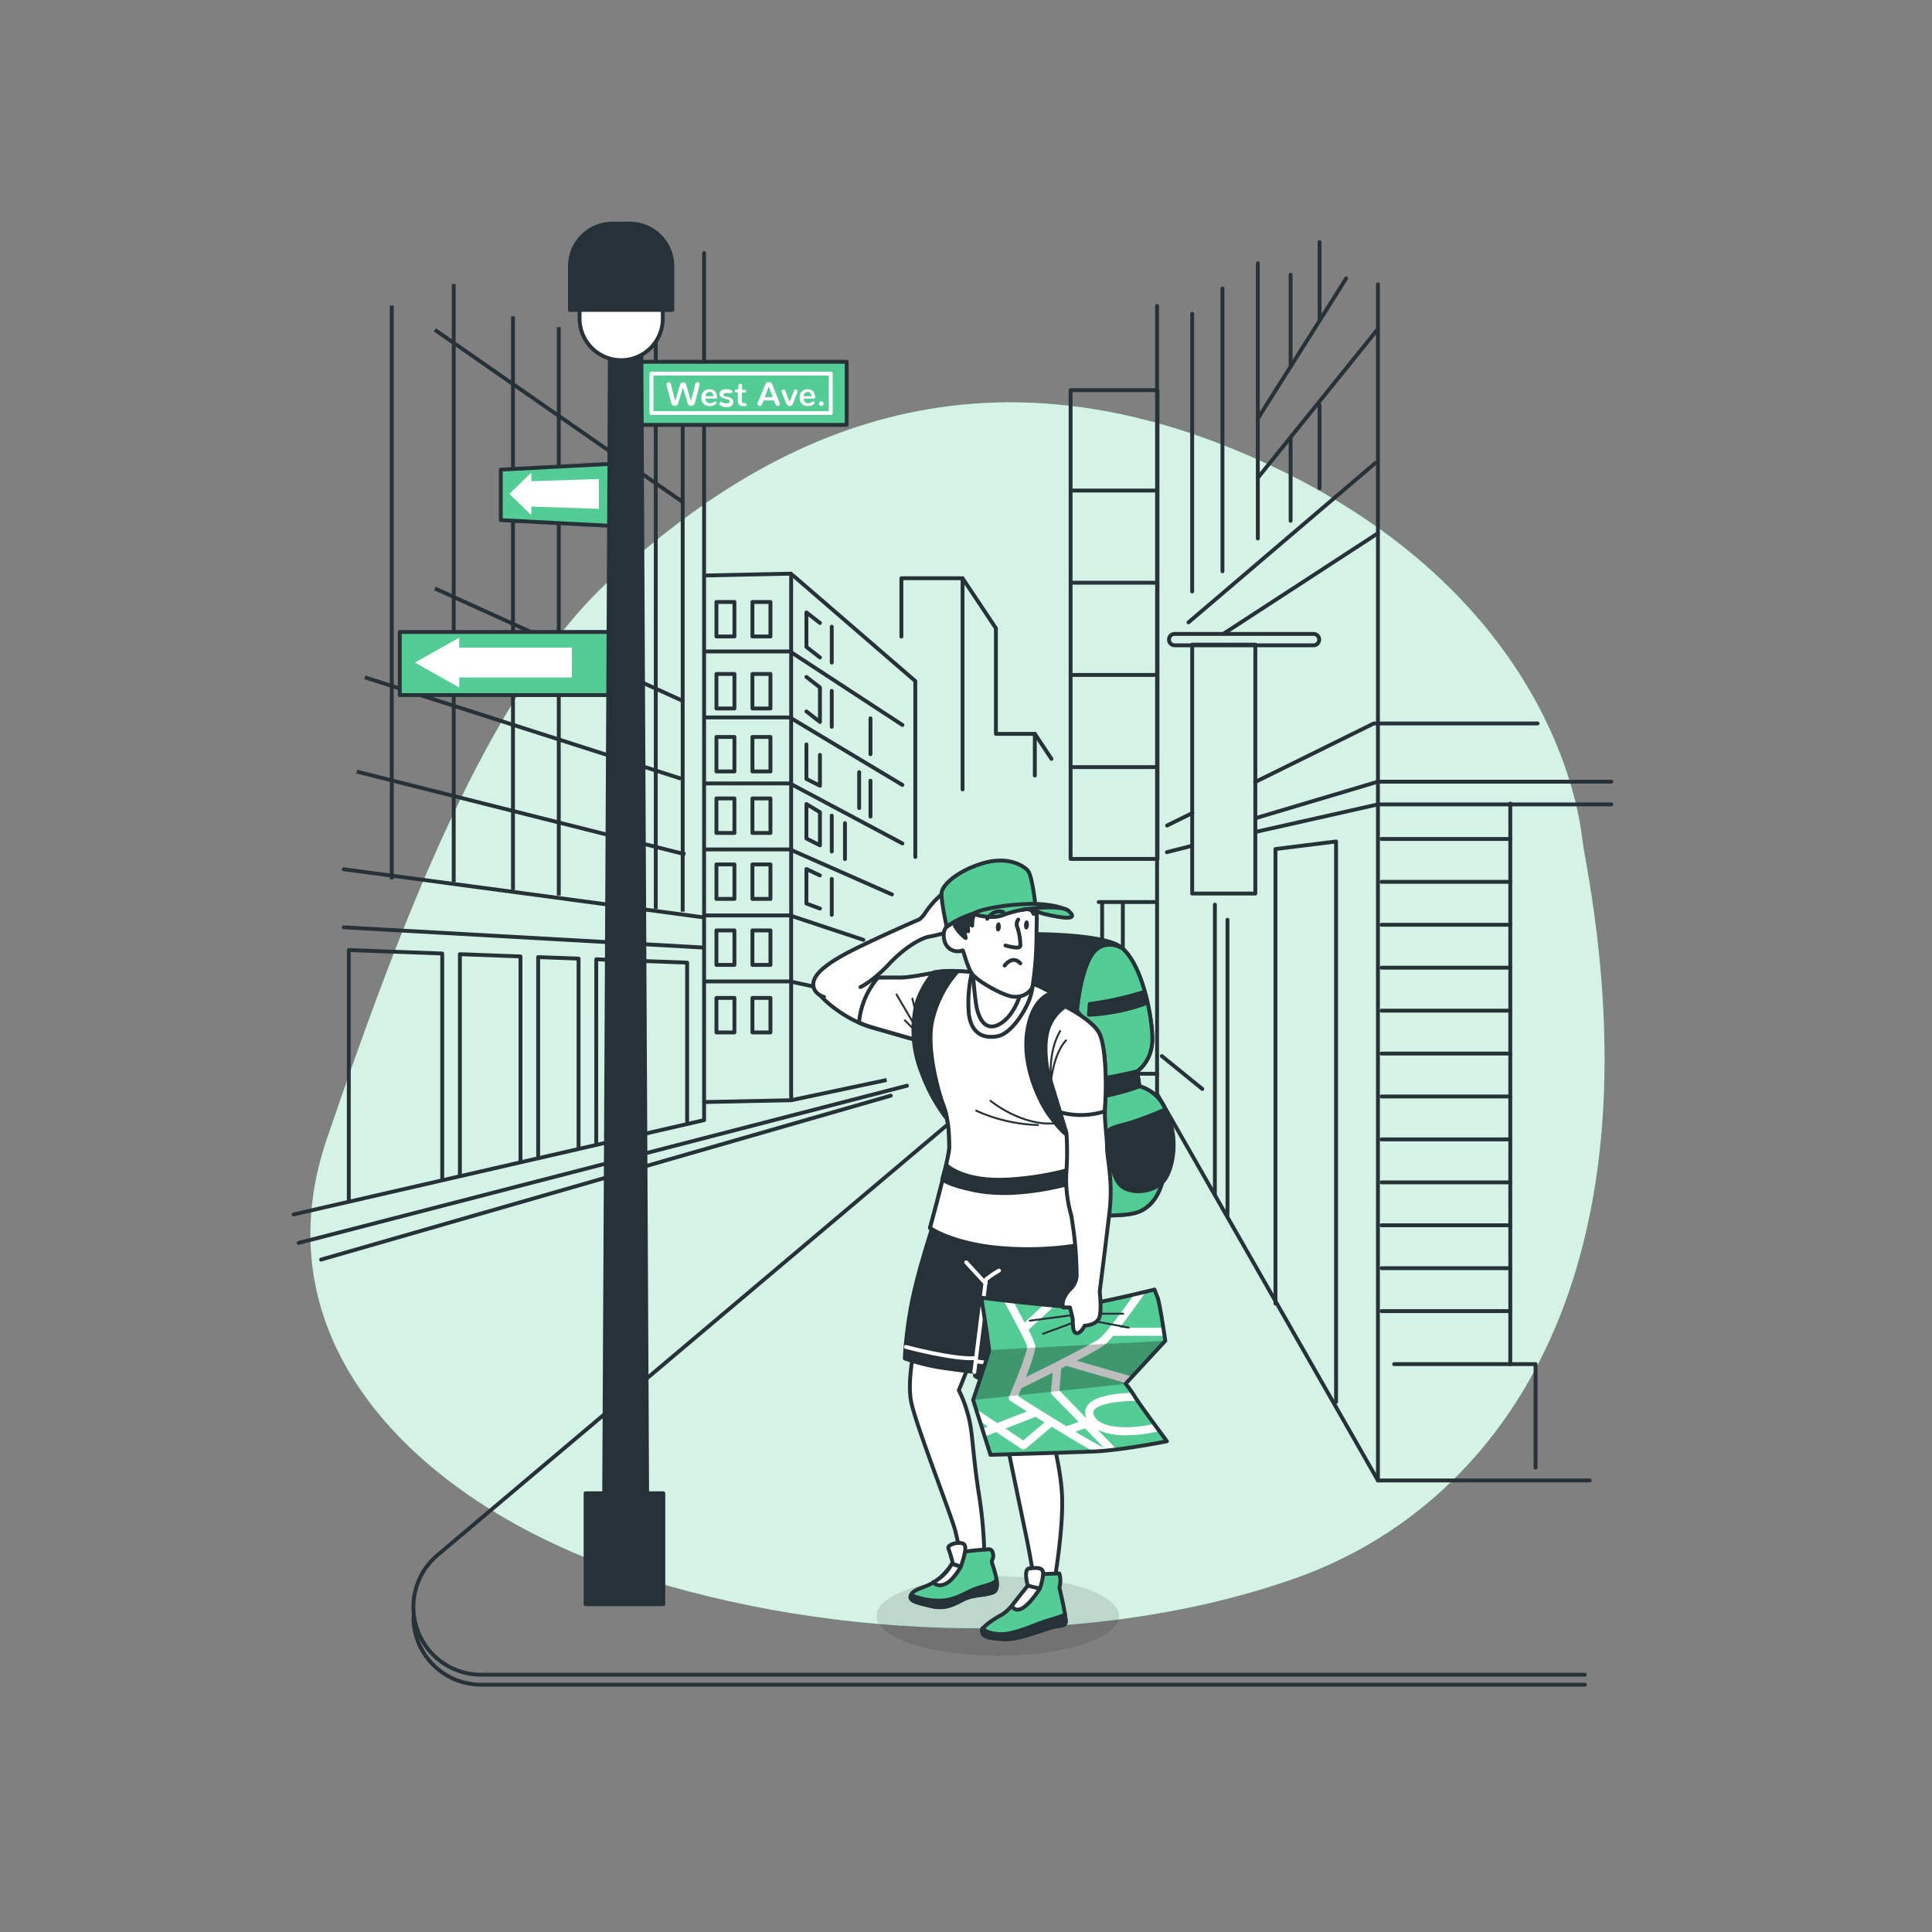 <svg xmlns="http://www.w3.org/2000/svg" xmlns:xlink="http://www.w3.org/1999/xlink" viewBox="0 0 500 500"><rect x="0" y="0" width="500" height="500" fill="#808080" stroke="none"/><defs><clipPath id="freepik--clip-path--inject-32"><path d="M275.5,338.15s-7-.63-13-1.3-8.52-1-8.52-1,2,12.68,2,13.5-4.14,12.95-4.14,12.95l4.5,14.21s19.58-.57,26.78-.87S302,373,302,373s-6.76-9.09-8.23-11.43a31.54,31.54,0,0,0-2.46-3.47L301.58,347s-1.41-9.75-2-11.21-.79-2.06-.79-2.06S279.59,338.57,275.5,338.15Z" style="fill:#54CC96;stroke:#263238;stroke-linecap:round;stroke-linejoin:round"></path></clipPath></defs><g id="freepik--background-simple--inject-32"><path d="M410.22,221.77c-.35-2-.66-3.9-.91-5.86-1.45-11.41-12-64.56-83.44-96.8-80.41-36.27-134.74,1-167.34,30.39s-55.41,91.15-73.88,145.06,25,95.08,78.23,112.73,120.61,19.6,172.77,1C387.23,389.85,430.32,332.11,410.22,221.77Z" style="fill:#54CC96"></path><path d="M410.22,221.77c-.35-2-.66-3.9-.91-5.86-1.45-11.41-12-64.56-83.44-96.8-80.41-36.27-134.74,1-167.34,30.39s-55.41,91.15-73.88,145.06,25,95.08,78.23,112.73,120.61,19.6,172.77,1C387.23,389.85,430.32,332.11,410.22,221.77Z" style="fill:#fff;opacity:0.75"></path></g><g id="freepik--Buildings--inject-32"><polyline points="299.45 79.17 299.45 283.12 356.61 383.14 411.41 383.14" style="fill:none;stroke:#263238;stroke-linecap:round;stroke-linejoin:round"></polyline><path d="M299.45,277.89H260.82L113.22,402.47a17.54,17.54,0,0,0-.11,26.72h0a17.57,17.57,0,0,0,11.42,4.22H410.14" style="fill:none;stroke:#263238;stroke-linecap:round;stroke-linejoin:round"></path><path d="M107,418.41a17.44,17.44,0,0,0,6.12,13.38h0A17.53,17.53,0,0,0,124.53,436H410.14" style="fill:none;stroke:#263238;stroke-linecap:round;stroke-linejoin:round"></path><line x1="83.1" y1="325.98" x2="230.53" y2="283.55" style="fill:none;stroke:#263238;stroke-linecap:round;stroke-linejoin:round"></line><polyline points="182.22 65.5 182.22 289.89 76 314.29" style="fill:none;stroke:#263238;stroke-linecap:round;stroke-linejoin:round"></polyline><line x1="204.74" y1="284.74" x2="229.46" y2="279.5" style="fill:none;stroke:#263238;stroke-miterlimit:10"></line><polyline points="182.94 148.93 204.75 148.46 204.75 284.74 182.22 285.21" style="fill:none;stroke:#263238;stroke-linecap:round;stroke-linejoin:round"></polyline><polyline points="205.24 148.93 236.88 176.26 236.88 221.77" style="fill:none;stroke:#263238;stroke-linecap:round;stroke-linejoin:round"></polyline><polyline points="233.28 164.75 233.28 149.65 249.11 149.65 249.11 204.31" style="fill:none;stroke:#263238;stroke-linecap:round;stroke-linejoin:round"></polyline><polyline points="249.11 149.65 257.74 162.59 257.74 189.92 267.81 189.92 267.81 200.71" style="fill:none;stroke:#263238;stroke-linecap:round;stroke-linejoin:round"></polyline><line x1="267.81" y1="189.92" x2="272.12" y2="196.4" style="fill:none;stroke:#263238;stroke-linecap:round;stroke-linejoin:round"></line><rect x="277.07" y="100.97" width="22.49" height="121.31" style="fill:none;stroke:#263238;stroke-linecap:round;stroke-linejoin:round"></rect><rect x="308.54" y="166.84" width="16.34" height="64.41" style="fill:none;stroke:#263238;stroke-linecap:round;stroke-linejoin:round"></rect><line x1="316.68" y1="163.99" x2="356.61" y2="138" style="fill:none;stroke:#263238;stroke-linecap:round;stroke-linejoin:round"></line><line x1="355.92" y1="119.84" x2="307.58" y2="161.07" style="fill:none;stroke:#263238;stroke-linecap:round;stroke-linejoin:round"></line><line x1="356.61" y1="85.13" x2="325.52" y2="123.67" style="fill:none;stroke:#263238;stroke-linecap:round;stroke-linejoin:round"></line><line x1="325.15" y1="215.26" x2="356.61" y2="208.18" style="fill:none;stroke:#263238;stroke-linecap:round;stroke-linejoin:round"></line><line x1="301.99" y1="220.54" x2="308.17" y2="218.97" style="fill:none;stroke:#263238;stroke-linecap:round;stroke-linejoin:round"></line><line x1="356.61" y1="383.15" x2="356.61" y2="73.59" style="fill:none;stroke:#263238;stroke-linecap:round;stroke-linejoin:round"></line><line x1="356.61" y1="208.18" x2="417" y2="208.18" style="fill:none;stroke:#263238;stroke-linecap:round;stroke-linejoin:round"></line><line x1="325.15" y1="211.68" x2="356.61" y2="202.3" style="fill:none;stroke:#263238;stroke-linecap:round;stroke-linejoin:round"></line><line x1="356.61" y1="202.3" x2="417" y2="202.3" style="fill:none;stroke:#263238;stroke-linecap:round;stroke-linejoin:round"></line><polyline points="324.84 202.38 355.54 187.23 397.92 187.23" style="fill:none;stroke:#263238;stroke-linecap:round;stroke-linejoin:round"></polyline><line x1="302.04" y1="213.64" x2="308.58" y2="210.41" style="fill:none;stroke:#263238;stroke-linecap:round;stroke-linejoin:round"></line><line x1="277.21" y1="126.95" x2="298.82" y2="126.95" style="fill:none;stroke:#263238;stroke-linecap:round;stroke-linejoin:round"></line><line x1="277.21" y1="150.81" x2="298.82" y2="150.81" style="fill:none;stroke:#263238;stroke-linecap:round;stroke-linejoin:round"></line><line x1="277.21" y1="174.67" x2="298.82" y2="174.67" style="fill:none;stroke:#263238;stroke-linecap:round;stroke-linejoin:round"></line><line x1="277.21" y1="198.52" x2="298.82" y2="198.52" style="fill:none;stroke:#263238;stroke-linecap:round;stroke-linejoin:round"></line><path d="M339.89,167H304a1.47,1.47,0,1,1,0-2.94h35.94a1.47,1.47,0,1,1,0,2.94Z" style="fill:none;stroke:#263238;stroke-miterlimit:10"></path><line x1="308.53" y1="81.2" x2="308.53" y2="153.08" style="fill:none;stroke:#263238;stroke-linecap:round;stroke-linejoin:round"></line><line x1="316.37" y1="74.66" x2="316.37" y2="147.85" style="fill:none;stroke:#263238;stroke-linecap:round;stroke-linejoin:round"></line><line x1="325.52" y1="68.13" x2="325.52" y2="139.35" style="fill:none;stroke:#263238;stroke-linecap:round;stroke-linejoin:round"></line><line x1="325.52" y1="108.34" x2="348.39" y2="72.05" style="fill:none;stroke:#263238;stroke-linecap:round;stroke-linejoin:round"></line><polyline points="182.31 168.59 204.43 168.59 233.54 187.62" style="fill:none;stroke:#263238;stroke-linecap:round;stroke-linejoin:round"></polyline><polyline points="182.31 185.68 204.43 185.68 233.54 203.14" style="fill:none;stroke:#263238;stroke-linecap:round;stroke-linejoin:round"></polyline><polyline points="182.31 202.75 204.43 202.75 233.54 218.28" style="fill:none;stroke:#263238;stroke-linecap:round;stroke-linejoin:round"></polyline><polyline points="182.31 219.83 204.43 219.83 230.83 231.48" style="fill:none;stroke:#263238;stroke-linecap:round;stroke-linejoin:round"></polyline><polyline points="182.31 236.91 204.43 236.91 223.45 243.23" style="fill:none;stroke:#263238;stroke-linecap:round;stroke-linejoin:round"></polyline><polyline points="182.31 253.99 204.43 253.99 210.77 255.35" style="fill:none;stroke:#263238;stroke-linecap:round;stroke-linejoin:round"></polyline><rect x="194.73" y="174.42" width="4.66" height="8.93" style="fill:none;stroke:#263238;stroke-linecap:round;stroke-linejoin:round"></rect><rect x="185.41" y="174.42" width="4.66" height="8.93" style="fill:none;stroke:#263238;stroke-linecap:round;stroke-linejoin:round"></rect><rect x="194.73" y="190.72" width="4.66" height="8.93" style="fill:none;stroke:#263238;stroke-linecap:round;stroke-linejoin:round"></rect><rect x="185.41" y="190.72" width="4.66" height="8.93" style="fill:none;stroke:#263238;stroke-linecap:round;stroke-linejoin:round"></rect><rect x="194.73" y="206.64" width="4.66" height="8.93" style="fill:none;stroke:#263238;stroke-linecap:round;stroke-linejoin:round"></rect><rect x="185.41" y="206.64" width="4.66" height="8.93" style="fill:none;stroke:#263238;stroke-linecap:round;stroke-linejoin:round"></rect><rect x="194.73" y="223.71" width="4.66" height="8.93" style="fill:none;stroke:#263238;stroke-linecap:round;stroke-linejoin:round"></rect><rect x="185.41" y="223.71" width="4.66" height="8.93" style="fill:none;stroke:#263238;stroke-linecap:round;stroke-linejoin:round"></rect><rect x="194.73" y="240.79" width="4.66" height="8.93" style="fill:none;stroke:#263238;stroke-linecap:round;stroke-linejoin:round"></rect><rect x="185.41" y="240.79" width="4.66" height="8.93" style="fill:none;stroke:#263238;stroke-linecap:round;stroke-linejoin:round"></rect><rect x="194.73" y="258.26" width="4.66" height="8.93" style="fill:none;stroke:#263238;stroke-linecap:round;stroke-linejoin:round"></rect><rect x="185.41" y="258.26" width="4.66" height="8.93" style="fill:none;stroke:#263238;stroke-linecap:round;stroke-linejoin:round"></rect><rect x="194.73" y="155.79" width="4.66" height="8.93" style="fill:none;stroke:#263238;stroke-linecap:round;stroke-linejoin:round"></rect><polyline points="212.2 170.15 208.7 167.43 208.7 158.5 212.2 161.22" style="fill:none;stroke:#263238;stroke-linecap:round;stroke-linejoin:round"></polyline><polyline points="208.7 175.19 212.2 177.91 212.2 186.84 208.7 184.12" style="fill:none;stroke:#263238;stroke-linecap:round;stroke-linejoin:round"></polyline><polyline points="212.2 195.38 212.2 203.35 208.7 201.59 208.7 192.66" style="fill:none;stroke:#263238;stroke-linecap:round;stroke-linejoin:round"></polyline><polygon points="212.2 218.77 208.7 217.01 208.7 208.08 212.2 210.2 212.2 218.77" style="fill:none;stroke:#263238;stroke-linecap:round;stroke-linejoin:round"></polygon><polyline points="212.2 235.13 208.7 233.84 208.7 224.91 212.2 226.56" style="fill:none;stroke:#263238;stroke-linecap:round;stroke-linejoin:round"></polyline><rect x="185.41" y="155.79" width="4.66" height="8.93" style="fill:none;stroke:#263238;stroke-linecap:round;stroke-linejoin:round"></rect><polyline points="330.09 337.35 330.09 219.73 345.77 217.77 345.77 362.84" style="fill:none;stroke:#263238;stroke-linecap:round;stroke-linejoin:round"></polyline><line x1="314.41" y1="309.25" x2="314.41" y2="234.11" style="fill:none;stroke:#263238;stroke-linecap:round;stroke-linejoin:round"></line><line x1="317.67" y1="314.48" x2="317.67" y2="238.03" style="fill:none;stroke:#263238;stroke-linecap:round;stroke-linejoin:round"></line><line x1="334.01" y1="113.22" x2="334.01" y2="134.78" style="fill:none;stroke:#263238;stroke-linecap:round;stroke-linejoin:round"></line><line x1="341.5" y1="104.79" x2="341.5" y2="126.35" style="fill:none;stroke:#263238;stroke-linecap:round;stroke-linejoin:round"></line><line x1="334.01" y1="71.09" x2="334.01" y2="94.3" style="fill:none;stroke:#263238;stroke-linecap:round;stroke-linejoin:round"></line><line x1="341.5" y1="62.66" x2="341.5" y2="82.44" style="fill:none;stroke:#263238;stroke-linecap:round;stroke-linejoin:round"></line><line x1="77.3" y1="321.67" x2="234.73" y2="280.98" style="fill:none;stroke:#263238;stroke-linecap:round;stroke-linejoin:round"></line><line x1="88.96" y1="239.99" x2="181.75" y2="245.21" style="fill:none;stroke:#263238;stroke-linecap:round;stroke-linejoin:round"></line><line x1="88.96" y1="224.96" x2="181.75" y2="237.37" style="fill:none;stroke:#263238;stroke-linecap:round;stroke-linejoin:round"></line><polyline points="134.7 300.28 134.7 247.53 119.02 246.94 119.02 303.91" style="fill:none;stroke:#263238;stroke-linecap:round;stroke-linejoin:round"></polyline><polyline points="149.73 296.8 149.73 248.09 139.28 247.7 139.28 299.22" style="fill:none;stroke:#263238;stroke-linecap:round;stroke-linejoin:round"></polyline><polyline points="114.45 304.97 114.45 246.77 90.27 245.87 90.27 310.56" style="fill:none;stroke:#263238;stroke-linecap:round;stroke-linejoin:round"></polyline><polyline points="177.83 290.3 177.83 249.13 154.31 248.26 154.31 295.75" style="fill:none;stroke:#263238;stroke-linecap:round;stroke-linejoin:round"></polyline><line x1="215.26" y1="171.48" x2="215.26" y2="162.19" style="fill:none;stroke:#263238;stroke-linecap:round;stroke-linejoin:round"></line><line x1="215.26" y1="188.1" x2="215.26" y2="178.81" style="fill:none;stroke:#263238;stroke-linecap:round;stroke-linejoin:round"></line><line x1="215.26" y1="220.37" x2="215.26" y2="211.08" style="fill:none;stroke:#263238;stroke-linecap:round;stroke-linejoin:round"></line><line x1="215.26" y1="236.75" x2="215.26" y2="227.46" style="fill:none;stroke:#263238;stroke-linecap:round;stroke-linejoin:round"></line><line x1="218.68" y1="222.33" x2="218.68" y2="213.04" style="fill:none;stroke:#263238;stroke-linecap:round;stroke-linejoin:round"></line><line x1="222.35" y1="209.13" x2="222.35" y2="199.84" style="fill:none;stroke:#263238;stroke-linecap:round;stroke-linejoin:round"></line><line x1="225.28" y1="211.33" x2="225.28" y2="202.04" style="fill:none;stroke:#263238;stroke-linecap:round;stroke-linejoin:round"></line><line x1="225.28" y1="195.19" x2="225.28" y2="185.9" style="fill:none;stroke:#263238;stroke-linecap:round;stroke-linejoin:round"></line><line x1="357.53" y1="217.12" x2="390.86" y2="217.12" style="fill:none;stroke:#263238;stroke-linecap:round;stroke-linejoin:round"></line><line x1="357.53" y1="228.22" x2="390.86" y2="228.22" style="fill:none;stroke:#263238;stroke-linecap:round;stroke-linejoin:round"></line><line x1="357.53" y1="239.33" x2="390.86" y2="239.33" style="fill:none;stroke:#263238;stroke-linecap:round;stroke-linejoin:round"></line><line x1="357.53" y1="250.44" x2="390.86" y2="250.44" style="fill:none;stroke:#263238;stroke-linecap:round;stroke-linejoin:round"></line><line x1="357.53" y1="261.55" x2="390.86" y2="261.55" style="fill:none;stroke:#263238;stroke-linecap:round;stroke-linejoin:round"></line><line x1="357.53" y1="272.66" x2="390.86" y2="272.66" style="fill:none;stroke:#263238;stroke-linecap:round;stroke-linejoin:round"></line><line x1="357.53" y1="283.77" x2="390.86" y2="283.77" style="fill:none;stroke:#263238;stroke-linecap:round;stroke-linejoin:round"></line><line x1="357.53" y1="294.88" x2="390.86" y2="294.88" style="fill:none;stroke:#263238;stroke-linecap:round;stroke-linejoin:round"></line><line x1="357.53" y1="305.99" x2="390.86" y2="305.99" style="fill:none;stroke:#263238;stroke-linecap:round;stroke-linejoin:round"></line><line x1="357.53" y1="317.1" x2="390.86" y2="317.1" style="fill:none;stroke:#263238;stroke-linecap:round;stroke-linejoin:round"></line><line x1="357.53" y1="328.2" x2="390.86" y2="328.2" style="fill:none;stroke:#263238;stroke-linecap:round;stroke-linejoin:round"></line><line x1="357.53" y1="339.31" x2="390.86" y2="339.31" style="fill:none;stroke:#263238;stroke-linecap:round;stroke-linejoin:round"></line><polyline points="390.86 207.97 390.86 353.04 397.4 353.04 397.4 379.83" style="fill:none;stroke:#263238;stroke-linecap:round;stroke-linejoin:round"></polyline><line x1="390.86" y1="353.04" x2="360.8" y2="353.04" style="fill:none;stroke:#263238;stroke-linecap:round;stroke-linejoin:round"></line><line x1="300.68" y1="273.31" x2="311.14" y2="281.81" style="fill:none;stroke:#263238;stroke-linecap:round;stroke-linejoin:round"></line><line x1="298.72" y1="233.45" x2="284.35" y2="233.45" style="fill:none;stroke:#263238;stroke-linecap:round;stroke-linejoin:round"></line><polyline points="285.23 233.69 285.23 245.1 290.59 245.1 290.59 233.86" style="fill:none;stroke:#263238;stroke-linecap:round;stroke-linejoin:round"></polyline><line x1="169.71" y1="235.24" x2="169.71" y2="60.95" style="fill:none;stroke:#263238;stroke-miterlimit:10"></line><line x1="176.68" y1="235.94" x2="176.68" y2="106.96" style="fill:none;stroke:#263238;stroke-miterlimit:10"></line><line x1="157.86" y1="234.54" x2="157.86" y2="78.38" style="fill:none;stroke:#263238;stroke-miterlimit:10"></line><line x1="144.61" y1="231.76" x2="144.61" y2="84.66" style="fill:none;stroke:#263238;stroke-miterlimit:10"></line><line x1="132.76" y1="230.36" x2="132.76" y2="81.87" style="fill:none;stroke:#263238;stroke-miterlimit:10"></line><line x1="117.42" y1="228.27" x2="117.42" y2="73.5" style="fill:none;stroke:#263238;stroke-miterlimit:10"></line><line x1="101.39" y1="227.57" x2="101.39" y2="79.08" style="fill:none;stroke:#263238;stroke-miterlimit:10"></line><line x1="92.32" y1="199.69" x2="177.38" y2="221.11" style="fill:none;stroke:#263238;stroke-miterlimit:10"></line><line x1="94.42" y1="175.29" x2="176.25" y2="201.51" style="fill:none;stroke:#263238;stroke-miterlimit:10"></line><line x1="112.54" y1="152.28" x2="177" y2="181.53" style="fill:none;stroke:#263238;stroke-miterlimit:10"></line><line x1="112.54" y1="85.35" x2="176.62" y2="129.88" style="fill:none;stroke:#263238;stroke-miterlimit:10"></line></g><g id="freepik--Streetlight--inject-32"><polygon points="160.97 136.24 129.6 134.61 129.6 121.54 160.97 119.9 160.97 136.24" style="fill:#54CC96;stroke:#263238;stroke-linecap:round;stroke-linejoin:round"></polygon><rect x="161.62" y="93.63" width="57.5" height="16.34" style="fill:#54CC96;stroke:#263238;stroke-linecap:round;stroke-linejoin:round"></rect><path d="M179.4,104.88a.87.87,0,0,1-.54.17.92.92,0,0,1-.55-.17.86.86,0,0,1-.34-.5l-1.23-4.13-1.23,4.13a.86.86,0,0,1-.34.5.92.92,0,0,1-.55.17.87.87,0,0,1-.54-.17.79.79,0,0,1-.32-.47l-1.26-4.77a1.37,1.37,0,0,1,0-.16.49.49,0,0,1,.18-.4.64.64,0,0,1,.41-.16.52.52,0,0,1,.34.12.56.56,0,0,1,.2.34l1.08,4.43L176,99.63a1,1,0,0,1,.29-.53.82.82,0,0,1,1,0,1,1,0,0,1,.29.53l1.25,4.18,1.09-4.43a.56.56,0,0,1,.2-.34.52.52,0,0,1,.34-.12.64.64,0,0,1,.41.16.5.5,0,0,1,.18.4,1.37,1.37,0,0,1,0,.16l-1.26,4.77A.79.79,0,0,1,179.4,104.88Z" style="fill:#fff"></path><path d="M181.76,101.81a1.86,1.86,0,0,1,.73-.77,2.06,2.06,0,0,1,1.12-.3,2.33,2.33,0,0,1,.87.16,1.57,1.57,0,0,1,.61.45,2.27,2.27,0,0,1,.35.65,2.45,2.45,0,0,1,.12.78.4.4,0,0,1-.08.27.25.25,0,0,1-.22.1h-2.68a1.11,1.11,0,0,0,1.22,1.19,2,2,0,0,0,1.13-.42.25.25,0,0,1,.16-.06.3.3,0,0,1,.23.11.4.4,0,0,1,.11.27.38.38,0,0,1-.14.29,2.39,2.39,0,0,1-1.56.56,2.21,2.21,0,0,1-1.61-.58,2.17,2.17,0,0,1-.6-1.63A2.37,2.37,0,0,1,181.76,101.81Zm2.89.74a1.38,1.38,0,0,0-.28-.8.86.86,0,0,0-.73-.31.9.9,0,0,0-.74.33,1.3,1.3,0,0,0-.31.78Z" style="fill:#fff"></path><path d="M186.25,104.33a.38.38,0,0,1,.09-.25.33.33,0,0,1,.25-.1.49.49,0,0,1,.22.06l.29.16a2.45,2.45,0,0,0,.37.13,2.07,2.07,0,0,0,.49.07,1.9,1.9,0,0,0,.44-.05.67.67,0,0,0,.33-.18.44.44,0,0,0,.14-.33c0-.24-.2-.41-.59-.5l-.66-.17-.48-.15a2.05,2.05,0,0,1-.38-.16.88.88,0,0,1-.46-.52,1.33,1.33,0,0,1-.06-.42,1,1,0,0,1,.46-.89,2.16,2.16,0,0,1,1.23-.31,3.13,3.13,0,0,1,1.38.31.37.37,0,0,1,.15.57.29.29,0,0,1-.23.1.38.38,0,0,1-.17,0l-.09,0-.13,0-.13,0-.17,0-.16,0-.2,0H188a1.29,1.29,0,0,0-.55.1.36.36,0,0,0-.23.34.34.34,0,0,0,.12.29,1.6,1.6,0,0,0,.48.18l.65.16a2.33,2.33,0,0,1,1,.46,1.06,1.06,0,0,1,.31.81,1.16,1.16,0,0,1-.47,1,2.07,2.07,0,0,1-1.24.34,2.72,2.72,0,0,1-1.66-.49A.32.32,0,0,1,186.25,104.33Z" style="fill:#fff"></path><path d="M191.28,104.73a1.43,1.43,0,0,1-.33-1v-2.19h-.41a.37.37,0,0,1-.28-.1.33.33,0,0,1-.1-.26.33.33,0,0,1,.09-.25.37.37,0,0,1,.28-.1H191l.13-1a.63.63,0,0,1,.16-.37.47.47,0,0,1,.37-.15.37.37,0,0,1,.29.12.65.65,0,0,1,.1.37v1.08h.68a.33.33,0,0,1,.27.1.41.41,0,0,1,.1.27.36.36,0,0,1-.1.25.37.37,0,0,1-.27.09H192v1.93a1.33,1.33,0,0,0,.1.6.36.36,0,0,0,.36.2h.38a.32.32,0,0,1,.27.11.42.42,0,0,1,.1.28.48.48,0,0,1,0,.18.25.25,0,0,1-.11.12l-.15.08a.88.88,0,0,1-.2,0h-.56A1.16,1.16,0,0,1,191.28,104.73Z" style="fill:#fff"></path><path d="M200.28,103.64h-2.7l-.38,1a.61.61,0,0,1-.22.31.57.57,0,0,1-.33.11.59.59,0,0,1-.41-.16.5.5,0,0,1-.17-.38.6.6,0,0,1,0-.22L198,99.66a1.32,1.32,0,0,1,.4-.63,1.06,1.06,0,0,1,1.12,0,1.4,1.4,0,0,1,.41.63l1.85,4.65a.63.63,0,0,1,.05.22.48.48,0,0,1-.18.38.58.58,0,0,1-.74,0,.61.61,0,0,1-.22-.31ZM198.93,100l-1,2.79H200Z" style="fill:#fff"></path><path d="M203.78,104.88a1.76,1.76,0,0,1-.37-.66l-1.13-2.74a.78.78,0,0,1,0-.21.47.47,0,0,1,.15-.35.54.54,0,0,1,.35-.14.44.44,0,0,1,.27.09.55.55,0,0,1,.19.27l1.11,2.83,1.11-2.83a.62.62,0,0,1,.19-.27.44.44,0,0,1,.27-.09.52.52,0,0,1,.35.14.47.47,0,0,1,.15.35.52.52,0,0,1,0,.21l-1.13,2.74a1.76,1.76,0,0,1-.37.66.83.83,0,0,1-1.06,0Z" style="fill:#fff"></path><path d="M207.15,101.81a1.84,1.84,0,0,1,.72-.77,2.12,2.12,0,0,1,1.13-.3,2.41,2.41,0,0,1,.87.16,1.65,1.65,0,0,1,.61.45,2,2,0,0,1,.34.65,2.77,2.77,0,0,1,.13.78.46.46,0,0,1-.08.27.26.26,0,0,1-.23.1H208a1.1,1.1,0,0,0,1.22,1.19,2,2,0,0,0,1.12-.42.27.27,0,0,1,.17-.06.31.31,0,0,1,.23.11.39.39,0,0,1,.1.27.37.37,0,0,1-.13.29,2.39,2.39,0,0,1-1.56.56,2.21,2.21,0,0,1-1.61-.58,2.17,2.17,0,0,1-.6-1.63A2.37,2.37,0,0,1,207.15,101.81Zm2.89.74a1.38,1.38,0,0,0-.28-.8.86.86,0,0,0-.73-.31.92.92,0,0,0-.75.33,1.29,1.29,0,0,0-.3.78Z" style="fill:#fff"></path><path d="M212.1,104.88a.54.54,0,0,1-.17-.42.57.57,0,0,1,.17-.42.6.6,0,0,1,.43-.17.64.64,0,0,1,.44.17.54.54,0,0,1,.17.42.55.55,0,0,1-.17.42.57.57,0,0,1-.44.18A.57.57,0,0,1,212.1,104.88Z" style="fill:#fff"></path><rect x="168.6" y="96.69" width="46.39" height="10.21" style="fill:none;stroke:#fff;stroke-linecap:round;stroke-linejoin:round"></rect><rect x="103.46" y="163.55" width="57.5" height="16.34" style="fill:#54CC96;stroke:#263238;stroke-linecap:round;stroke-linejoin:round"></rect><polygon points="148.01 167.61 118.85 167.61 118.85 165.02 107.39 171.47 118.85 177.93 118.85 175.34 148.01 175.34 148.01 167.61" style="fill:#fff"></polygon><polygon points="154.99 123.96 137.51 124.54 137.51 122.33 131.84 127.82 137.51 133.31 137.51 131.1 154.99 131.69 154.99 123.96" style="fill:#fff"></polygon><polygon points="167.5 390.45 156.34 390.45 158.01 61.06 165.83 61.06 167.5 390.45" style="fill:#263238;stroke:#263238;stroke-linecap:round;stroke-linejoin:round"></polygon><rect x="151.55" y="386.46" width="20.12" height="28.71" style="fill:#263238;stroke:#263238;stroke-linecap:round;stroke-linejoin:round"></rect><path d="M150,70.88h21.53V82.44a10.77,10.77,0,0,1-10.76,10.77h0A10.77,10.77,0,0,1,150,82.44Z" style="fill:#fff;stroke:#263238;stroke-linecap:round;stroke-linejoin:round"></path><path d="M158.48,57.87H163a11,11,0,0,1,11,11V80.2a0,0,0,0,1,0,0H147.5a0,0,0,0,1,0,0V68.85A11,11,0,0,1,158.48,57.87Z" style="fill:#263238;stroke:#263238;stroke-linecap:round;stroke-linejoin:round"></path></g><g id="freepik--Character--inject-32"><ellipse cx="258.21" cy="418.22" rx="31.37" ry="10.29" style="opacity:0.11"></ellipse><path d="M267,241.75s14.84-.14,21.46,2.44,9.66,18.32,9.74,24.44-3.94,8.61-3.94,8.61l.59,3.89a10.15,10.15,0,0,1,7.43,10.66c-.3,8.88-.47,18.46-7.16,21.64s-36.25-.71-40.8-7.68,4.14-18.54,2.15-29.68-4-22.11-3.39-30.09S267,241.75,267,241.75Z" style="fill:#263238;stroke:#263238;stroke-linecap:round;stroke-linejoin:round"></path><path d="M302.31,291.79a10.15,10.15,0,0,0-7.43-10.66l-.59-3.89s4-2.5,3.94-8.61c-.07-5.6-2.63-19.29-8.15-23.53l-.09.07s-5.21-2.83-8.08,3.07-3.79,16.13-3.37,22.45-2.2,20.61-3.24,30.13c-.65,5.89,1.41,10.51,5.17,13.41,6.43.59,12.17.4,14.68-.8C301.84,310.25,302,300.67,302.31,291.79Z" style="fill:#54CC96;stroke:#263238;stroke-linecap:round;stroke-linejoin:round"></path><path d="M295.71,256.83a83.32,83.32,0,0,1-13.69,3l-.2,2.78a50,50,0,0,0,14.29-2.78Z" style="fill:#263238;stroke:#263238;stroke-linecap:round;stroke-linejoin:round"></path><path d="M301.62,287.08a90.46,90.46,0,0,1-9.08,3.49c-4,1.19-6,1.19-5.76,3.18s.4,10.92,3.57,13.3,9.22,1.17,11.27-2.05C303.55,302,305.21,294.52,301.62,287.08Z" style="fill:#263238;stroke:#263238;stroke-linecap:round;stroke-linejoin:round"></path><path d="M294.29,277.24s-6.59,1.79-21.4,3.86l.17,4.9s15.34-2.2,21.82-4.87Z" style="fill:#263238;stroke:#263238;stroke-linecap:round;stroke-linejoin:round"></path><path d="M236.76,348.46s-2,8.4-1,14.06,10.57,29.91,11.51,33.82,1.7,7.8,1.7,7.8l5.8-.62A114.47,114.47,0,0,0,253.23,386c-1.65-10.94-1.46-16-2.88-20.45a31.09,31.09,0,0,0-2.2-5.74l3-7.47Z" style="fill:#fff;stroke:#263238;stroke-linecap:round;stroke-linejoin:round"></path><path d="M259.84,355s-1.16,6.37-.87,9.54,5.89,29.4,6.92,34.53,1.84,10.61,1.84,10.61l5,.54s2.66-15,2.09-23.94-4.25-20.72-4.25-20.72l5.21-11.67Z" style="fill:#fff;stroke:#263238;stroke-linecap:round;stroke-linejoin:round"></path><path d="M241.63,316.68s-3.7,11-5.47,19.52a104.1,104.1,0,0,0-2,15.36,54.14,54.14,0,0,0,8.52,2.24c4.12.65,9.52,1.27,9.52,1.27l.15,1.05s2.18,1.9,11.46,1.65a147.9,147.9,0,0,0,16.89-1.44s.82-24,.07-28a70.75,70.75,0,0,1-1-7.25s-11.81.07-23-.74S241.63,316.68,241.63,316.68Z" style="fill:#263238;stroke:#263238;stroke-linecap:round;stroke-linejoin:round"></path><path d="M234.46,348.59s12.23,3.29,17.88,2.9" style="fill:none;stroke:#fff;stroke-linecap:round;stroke-linejoin:round"></path><path d="M252.6,352.28s14.86,2.89,28.14-.53" style="fill:none;stroke:#fff;stroke-linecap:round;stroke-linejoin:round"></path><path d="M252.15,355.07l3-23.94a27.49,27.49,0,0,1,3.39-2.3" style="fill:none;stroke:#fff;stroke-linecap:round;stroke-linejoin:round"></path><line x1="255.08" y1="332.14" x2="250.05" y2="326.69" style="fill:none;stroke:#fff;stroke-linecap:round;stroke-linejoin:round"></line><path d="M255.46,252s-8.42-1-11.36-.59-8.73,1.69-11.17,1.63-11.06.13-14.53-.12-8.6-.16-7.63,2.47,7.76,8.47,14.83,10.5l11.4,3.27s4.49,11.85,6.62,16.07,2,9.11,2.06,11.67-5,20.93-5,20.93,4.86,3.61,16.27,5a83.08,83.08,0,0,0,21.92-.5,6.71,6.71,0,0,0,1.64-.23s.33-15.68.32-28.36,3.41-21.28-1.12-29.41-15.84-11-19-11.85A14.07,14.07,0,0,0,255.46,252Z" style="fill:#fff;stroke:#263238;stroke-linecap:round;stroke-linejoin:round"></path><path d="M260.66,252.46a14.07,14.07,0,0,0-5.2-.5s-8.42-1-11.36-.59-8.73,1.69-11.17,1.63c-1.05,0-3.26,0-5.71,0a20.79,20.79,0,0,0-4.91,11.62,25.07,25.07,0,0,0,3.29,1.22l11.4,3.27s4.49,11.85,6.62,16.07,2,9.11,2.06,11.67-5,20.93-5,20.93,4.86,3.61,16.27,5a83.08,83.08,0,0,0,21.92-.5,6.71,6.71,0,0,0,1.64-.23s.33-15.68.32-28.36,3.41-21.28-1.12-29.41S263.86,253.27,260.66,252.46Z" style="fill:#fff;stroke:#263238;stroke-linecap:round;stroke-linejoin:round"></path><path d="M251.48,251.87a34,34,0,0,0-.72,10.73c.7,4.88,3.72,6.27,7.43,5.57s7.66-7.19,8.59-10.67.69-4.64-3.48-5.57S253.59,248.32,251.48,251.87Z" style="fill:none;stroke:#263238;stroke-linecap:round;stroke-linejoin:round"></path><polyline points="232.02 257.37 238.5 268.39 234.18 264.07" style="fill:none;stroke:#263238;stroke-linecap:round;stroke-linejoin:round;stroke-width:0.5px"></polyline><line x1="238.5" y1="268.39" x2="236.13" y2="258.45" style="fill:none;stroke:#263238;stroke-linecap:round;stroke-linejoin:round;stroke-width:0.5px"></line><path d="M256.33,284.88s8.13,6.74,16.95,5.81" style="fill:none;stroke:#263238;stroke-linecap:round;stroke-linejoin:round;stroke-width:0.5px"></path><path d="M252.62,287.44a41.88,41.88,0,0,0,16,3.71" style="fill:none;stroke:#263238;stroke-linecap:round;stroke-linejoin:round;stroke-width:0.5px"></path><path d="M244.93,301.52s4.3,4.48,16.28,3.73,19.62-3.9,19.62-3.9l-.05,3.82s-15.68,5.46-28.34,2.92c-7.52-1.51-8.59-2.94-8.59-2.94Z" style="fill:#263238;stroke:#263238;stroke-linecap:round;stroke-linejoin:round"></path><path d="M222.69,255.45s3.11-1.39,7.38-5.94,8.48-6.8,10.47-7.12a40.24,40.24,0,0,0,6.38-1.73c.6-.31,3.3-.8,4.24-2.59s-.85-1-1.9-.95-.14-1.16,1-2.47,3.8-4.47,3.47-6.23-2.84-.79-6.79,1-6.53,5.43-7.44,6.75a6.91,6.91,0,0,1-1.52,1.74s-9.31,4-16.76,7.7-10.79,6.62-10.74,9.17,2.77,3.22,2.77,3.22" style="fill:#fff;stroke:#263238;stroke-linecap:round;stroke-linejoin:round"></path><path d="M251.69,250.17s.25,4.81.86,9.3,2.68,7.89,6.63,5.27,5.36-9,5.36-9A27,27,0,0,1,251.69,250.17Z" style="fill:none;stroke:#263238;stroke-linecap:round;stroke-linejoin:round"></path><path d="M245,239.85s-1.36,1.1-.46,4a3.5,3.5,0,0,0,4.55,2.12c.19-.33,1.08,3.93,2.39,5.91s7.64,5.51,10.34,6,5-1.09,5.42-2.69a87.44,87.44,0,0,0,1-12.75c0-4.28.35-6.05-.46-7.82s-2.34-3.16-7.6-3.63-8.41,1.44-11,3.3a4.3,4.3,0,0,0-2.1,4.21Z" style="fill:#fff;stroke:#263238;stroke-linecap:round;stroke-linejoin:round"></path><path d="M246.71,238.61a8.09,8.09,0,0,0,1.61,2.68,9.13,9.13,0,0,0,1.6,1.48l-.5-2.51,1.14.76a14.7,14.7,0,0,0-.14-1.63c-.11-.78,1.19.17,1.19.17a8.3,8.3,0,0,1,.47-3,4.7,4.7,0,0,1,.77-1.23S247.42,237.2,246.71,238.61Z" style="fill:#263238;stroke:#263238;stroke-linecap:round;stroke-linejoin:round"></path><path d="M245,239.85s8-6.69,23.08-4.57c0,0-.83-8.61-2.1-10s-5.36-3.82-11.84-1.81-10.32,5.58-10.47,7.62S245,239.85,245,239.85Z" style="fill:#54CC96;stroke:#263238;stroke-linecap:round;stroke-linejoin:round"></path><path d="M252.08,236.6s4.09,1.33,7.16.35a28.51,28.51,0,0,1,12.19-1.85c5.7.41,4.92.53,4.92.53s-3.19-2-11-1.66S251.61,236,252.08,236.6Z" style="fill:#54CC96;stroke:#263238;stroke-linecap:round;stroke-linejoin:round"></path><path d="M267,235.37s1.64,1,6.54,1.85,4.39-.37,2.85-1.59S267.43,234.81,267,235.37Z" style="fill:#54CC96;stroke:#263238;stroke-linecap:round;stroke-linejoin:round"></path><path d="M263.52,238a1.91,1.91,0,0,0-.23,1.95,16.11,16.11,0,0,1,.78,4.59c0,.34-.06.77-1.25.68a14.18,14.18,0,0,1-2.61-.53" style="fill:none;stroke:#263238;stroke-linecap:round;stroke-linejoin:round"></path><path d="M259,239.93c0,.66-.37,1.17-.72,1.14s-.6-.58-.56-1.23.38-1.18.73-1.15S259.07,239.27,259,239.93Z" style="fill:#263238"></path><path d="M266.28,239.43c0,.66-.37,1.17-.72,1.14s-.6-.58-.55-1.23.37-1.17.72-1.15S266.33,238.77,266.28,239.43Z" style="fill:#263238"></path><path d="M255.5,237.79s1.55-2.64,4.14-1.75" style="fill:none;stroke:#263238;stroke-linecap:round;stroke-linejoin:round"></path><path d="M264.56,235.46s2.37-.77,2.92,1.06" style="fill:#fff;stroke:#263238;stroke-linecap:round;stroke-linejoin:round"></path><path d="M260,249.88s2-2.83,4.05-.57" style="fill:none;stroke:#263238;stroke-linecap:round;stroke-linejoin:round"></path><path d="M272.32,257s-5.24.77-6.54,10.31c-1.19,8.7,3.26,17.89,5.78,21.31s4.36,5.41,5.62,5.5,2.54.19,3.87-7,4.4-12.76,1.41-19.35S277.74,260.42,272.32,257Z" style="fill:#263238;stroke:#263238;stroke-linecap:round;stroke-linejoin:round"></path><path d="M247.75,251.49a28.87,28.87,0,0,0-6.3,11.92c-2.19,7.83,2.05,21.11,2.65,22.42a19.49,19.49,0,0,1,1,3.78,44.26,44.26,0,0,1-6.54-11.93,29.72,29.72,0,0,1-1.35-18.05,22.89,22.89,0,0,1,4.51-8A19.6,19.6,0,0,1,247.75,251.49Z" style="fill:#263238;stroke:#263238;stroke-linecap:round;stroke-linejoin:round"></path><path d="M274.15,407.22s-6.82.16-7.49.48-.66,2.66-.66,2.66-4.37,6.2-6.6,7.44-5.68,3.36-5.21,4.61,1.2,1.48,5.46,1.79,11.24-3,13.88-3.32,2.38-.67,2.15-2.64-1.51-7.38-1.51-7.38A6.47,6.47,0,0,0,274.15,407.22Z" style="fill:#54CC96;stroke:#263238;stroke-linecap:round;stroke-linejoin:round"></path><path d="M266,410.36s-1.27-4.29.41-4.45,3.48-.4,3.55,1.19a13.31,13.31,0,0,1-.85,4S266.87,411.16,266,410.36Z" style="fill:#fff;stroke:#263238;stroke-linecap:round;stroke-linejoin:round"></path><path d="M269.11,411.14s-2.22,3.57-4.27,4.91-3-.22-2.85-.58,4-5.11,4-5.11Z" style="fill:#fff;stroke:#263238;stroke-linecap:round;stroke-linejoin:round"></path><path d="M258.44,422.9c-3-.22-3.88-1.12-4.15-1.56a1.3,1.3,0,0,0-.1,1.07c.47,1.24,1.2,1.48,5.46,1.79s11.24-3,13.88-3.32,2.38-.67,2.15-2.64c0-.1,0-.22-.05-.34-1.13.43-2.78,1-4.51,1.5C268,420.29,262.43,423.19,258.44,422.9Z" style="fill:#263238;stroke:#263238;stroke-linecap:round;stroke-linejoin:round"></path><path d="M255.49,401s-6.74.34-7.35,1.14-2.88,4.92-5.82,6.94-5.64,1.92-6.51,3.63,1.81,2.09,5,2.88,5.21.1,8.12-1.46,5.4-1.1,8-2-.3-7.39-.25-8,.63-1,.25-2.21A1.08,1.08,0,0,0,255.49,401Z" style="fill:#54CC96;stroke:#263238;stroke-linecap:round;stroke-linejoin:round"></path><path d="M256.92,412.12c1.06-.38,1.19-1.68,1-3.13-1.18,1.2-3.81,1.46-6.17,2.47-2.79,1.2-4.87,2.82-9.06,2.79a18.87,18.87,0,0,1-6.91-1.45c-.75,1.64,1.88,2,5,2.81s5.21.1,8.12-1.46S254.34,413.05,256.92,412.12Z" style="fill:#263238;stroke:#263238;stroke-linecap:round;stroke-linejoin:round"></path><path d="M246.64,404.75s-.72-2.85-1.2-4,3.7-2.15,4.26-.81-1.06,5.52-1.06,5.52Z" style="fill:#fff;stroke:#263238;stroke-linecap:round;stroke-linejoin:round"></path><path d="M248.64,405.46s-1.84,3.5-4,4.46-3.14-.42-3.14-.42a11.19,11.19,0,0,0,4.82-4.77Z" style="fill:#fff;stroke:#263238;stroke-linecap:round;stroke-linejoin:round"></path><path d="M275.5,338.15s-7-.63-13-1.3-8.52-1-8.52-1,2,12.68,2,13.5-4.14,12.95-4.14,12.95l4.5,14.21s19.58-.57,26.78-.87S302,373,302,373s-6.76-9.09-8.23-11.43a31.54,31.54,0,0,0-2.46-3.47L301.58,347s-1.41-9.75-2-11.21-.79-2.06-.79-2.06S279.59,338.57,275.5,338.15Z" style="fill:#54CC96"></path><g style="clip-path:url(#freepik--clip-path--inject-32)"><path d="M288.08,345.7h13.31c-.09-.57-.2-1.29-.32-2.08H289.76c2.49-3.21,5.35-7.23,6.84-9.36l-3.08.73c-3,4.29-7.41,10.2-8.93,11.39-1.76,1.39-12.82,6.92-19.08,10,1.42-3.63,2.64-7.22,2.4-8.31a28.88,28.88,0,0,0-1.75-3.9l6.79-6.26-2.8-.26-5,4.59c-1-1.86-2-3.83-2.89-5.41l-2.54-.29c2.66,4.87,5.92,11,6.12,11.94.08,1.07-2.35,7.5-4.65,12.84a1,1,0,0,0,.39,1.3l4.2,2.66-7.71,3-5.51-3.68,1,3.18,2.13,1.43-1.5.58.64,2,3-1.17,6.47,4.31a1,1,0,0,0,1.25-.07l6.64-5.62c3.74,2.3,7.76,4.71,10.83,6.4h.1c1.78-.08,3.84-.28,5.92-.53l-4.94-5.06a16.8,16.8,0,0,0,7.41,1.4,36.11,36.11,0,0,0,8.55-1.11c-.42-.56-.87-1.18-1.34-1.83-5.57,1.25-11.08,1.15-13.9-.43a3.39,3.39,0,0,1-1.84-2.22,1.14,1.14,0,0,1,.27-1.05c1.44-1.69,6.93-2.26,11.18-2.28-.26-.38-.48-.7-.63-.95-.26-.42-.5-.78-.73-1.12-3.82.11-9.44.68-11.41,3a3.24,3.24,0,0,0-.73,2.83,5.07,5.07,0,0,0,.25.78l-7-7.2.47-5.72,1.33-.67L291.51,358l1.58-1.72-14.43-4.15a66.84,66.84,0,0,0,7.22-4.08A16.58,16.58,0,0,0,288.08,345.7Zm-23.27,27.09-4.6-3.07,7.79-3.05,2.33,1.45Zm21,2c-1.89-1-4.58-2.52-7.51-4.27l2.5-.85ZM279.17,368l-3.21,1.1c-4.64-2.82-9.48-5.86-12.49-7.79.28-.64.57-1.33.87-2.05,1-.47,4.3-2.1,8.09-4L272,360.2a1.05,1.05,0,0,0,.3.81Z" style="fill:#fff"></path><path d="M301.58,347,256,349.38c-.06.82-4.14,12.95-4.14,12.95l39.5-4.19Z" style="opacity:0.26"></path><line x1="277.3" y1="340.39" x2="266.52" y2="341.79" style="fill:none;stroke:#263238;stroke-linecap:round;stroke-linejoin:round;stroke-width:0.5px"></line><line x1="277.5" y1="342.39" x2="269.92" y2="345.18" style="fill:none;stroke:#263238;stroke-linecap:round;stroke-linejoin:round;stroke-width:0.5px"></line><line x1="283.69" y1="341.99" x2="292.08" y2="343.59" style="fill:none;stroke:#263238;stroke-linecap:round;stroke-linejoin:round;stroke-width:0.5px"></line><line x1="284.49" y1="339.99" x2="290.68" y2="339.99" style="fill:none;stroke:#263238;stroke-linecap:round;stroke-linejoin:round;stroke-width:0.5px"></line></g><path d="M275.5,338.15s-7-.63-13-1.3-8.52-1-8.52-1,2,12.68,2,13.5-4.14,12.95-4.14,12.95l4.5,14.21s19.58-.57,26.78-.87S302,373,302,373s-6.76-9.09-8.23-11.43a31.54,31.54,0,0,0-2.46-3.47L301.58,347s-1.41-9.75-2-11.21-.79-2.06-.79-2.06S279.59,338.57,275.5,338.15Z" style="fill:none;stroke:#263238;stroke-linecap:round;stroke-linejoin:round"></path><path d="M286.49,296.79c0-3.13-.79-6.66-.48-11s.32-15.49-1.76-18.77-8.55-6.53-8.55-6.53a11.22,11.22,0,0,0-4.65,6.61c-1.14,4.55.17,10.43.17,10.43s4.67,15.28,4.77,15.63a72.82,72.82,0,0,1,0,9.95,33.42,33.42,0,0,0,1.25,11.44,95.44,95.44,0,0,1,1.4,15.73,5.27,5.27,0,0,1-1.88,3.57c-.88,1-2.17,2.85-1.6,4.51h1.74s.63,2.37.71,3-.15,3.58,1,3.66,2.1-1.93,2.1-1.93,3-.13,3.74-2,.15-6.82.15-6.82,1.61-12.62,2.55-20.77S286.49,299.91,286.49,296.79Z" style="fill:#fff;stroke:#263238;stroke-linecap:round;stroke-linejoin:round"></path><path d="M275.7,260.46a11.22,11.22,0,0,0-4.65,6.61c-1.14,4.55.17,10.43.17,10.43s1.78,5.82,3.16,10.35a20.3,20.3,0,0,0,11.56-.25c0-.6,0-1.21.07-1.84.32-4.38.32-15.49-1.76-18.77S275.7,260.46,275.7,260.46Z" style="fill:#fff;stroke:#263238;stroke-linecap:round;stroke-linejoin:round"></path><path d="M275.88,269.25c-3.24,3.46-3.89,10.59-3.89,10.59s-.86-7.56,2.38-13" style="fill:none;stroke:#263238;stroke-linecap:round;stroke-linejoin:round;stroke-width:0.5px"></path></g></svg>